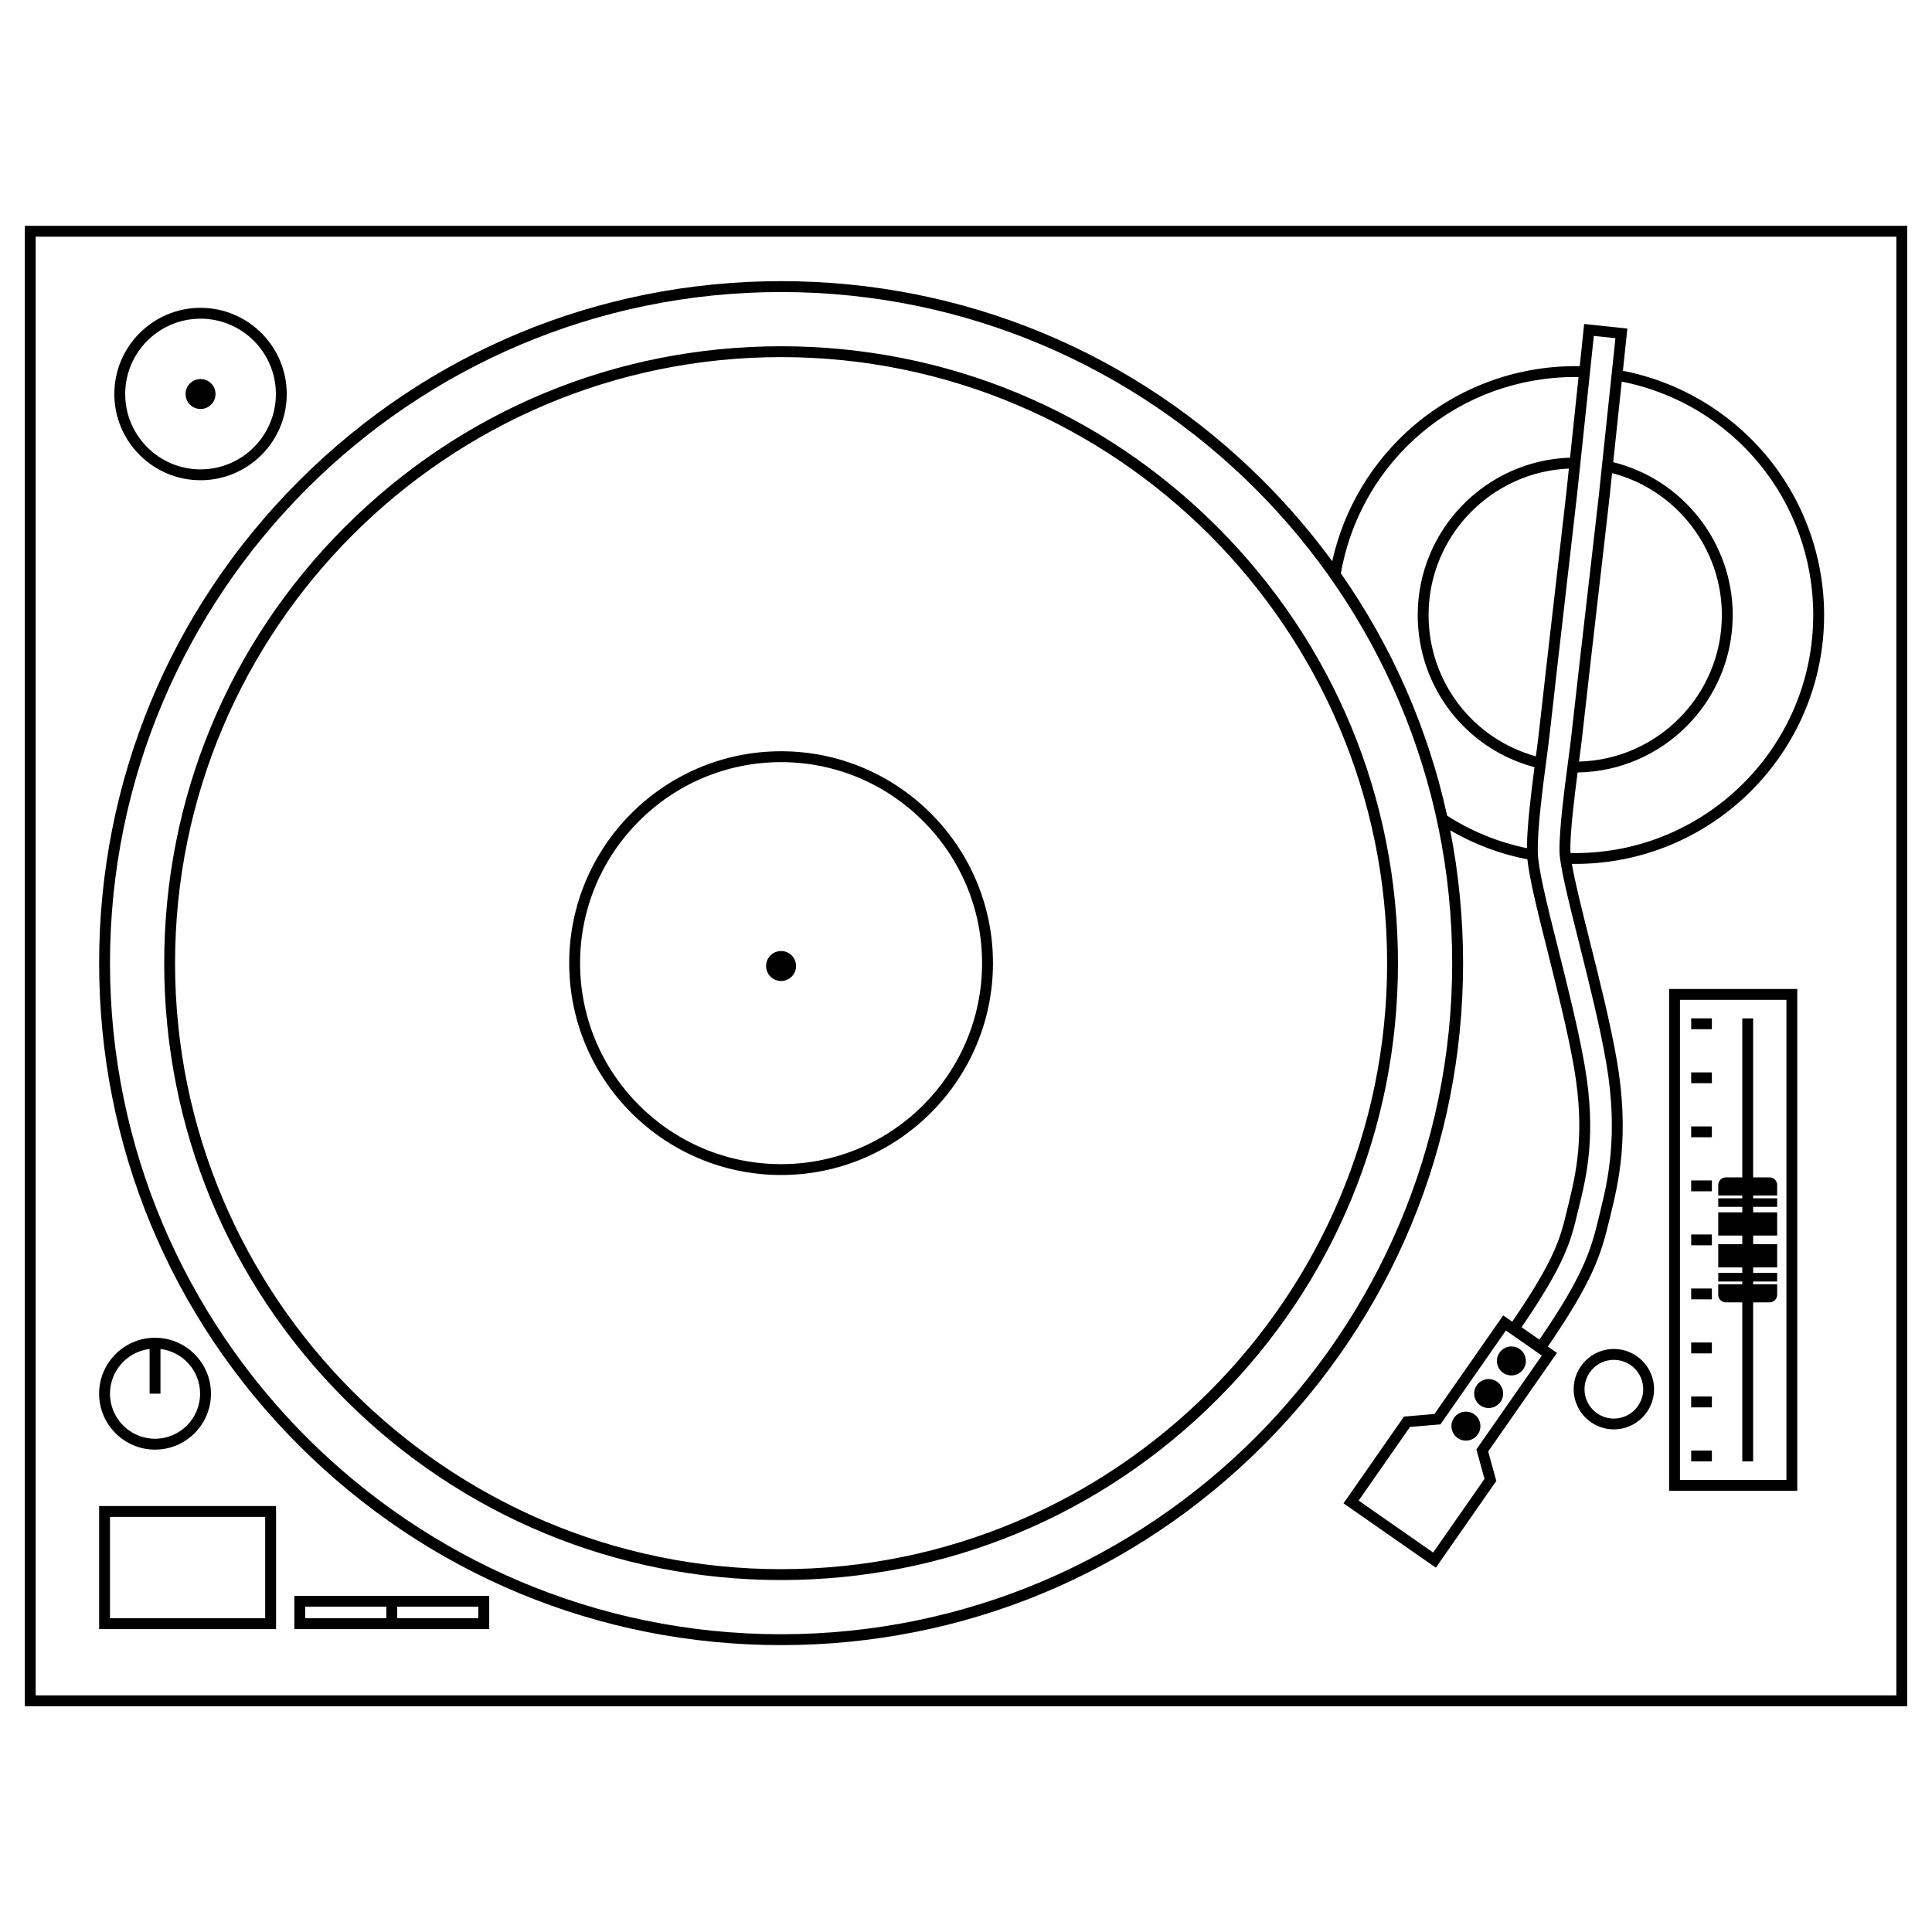 <svg height='300px' width='300px'  fill="#000000" xmlns="http://www.w3.org/2000/svg" xmlns:xlink="http://www.w3.org/1999/xlink" version="1.1" x="0px" y="0px" viewBox="0 0 100 100" enable-background="new 0 0 100 100" xml:space="preserve"><path d="M98.154,12.25v75.501H1.847V12.25H98.154 M98.716,11.688H1.285v76.626h97.431V11.688L98.716,11.688z M10.38,24.857  c-2.46,0-4.462-2.001-4.462-4.462c0-2.46,2.002-4.462,4.462-4.462s4.462,2.001,4.462,4.462  C14.843,22.855,12.841,24.857,10.38,24.857L10.38,24.857z M10.38,16.495c-2.15,0-3.9,1.75-3.9,3.9c0,2.151,1.75,3.9,3.9,3.9  c2.151,0,3.9-1.749,3.9-3.9C14.28,18.244,12.531,16.495,10.38,16.495L10.38,16.495z M40.429,60.818  c-6.047,0-10.967-4.919-10.967-10.967c0-6.047,4.919-10.966,10.967-10.966c6.047,0,10.967,4.919,10.967,10.966  C51.396,55.899,46.476,60.818,40.429,60.818L40.429,60.818z M40.429,39.448c-5.737,0-10.404,4.667-10.404,10.404  c0,5.737,4.667,10.404,10.404,10.404c5.736,0,10.403-4.667,10.403-10.404C50.833,44.115,46.166,39.448,40.429,39.448L40.429,39.448z   M83.533,73.985c-1.146,0-2.081-0.934-2.081-2.081s0.935-2.082,2.081-2.082c1.147,0,2.082,0.935,2.082,2.082  S84.68,73.985,83.533,73.985L83.533,73.985z M83.533,70.386c-0.838,0-1.519,0.681-1.519,1.519s0.681,1.52,1.519,1.52  s1.52-0.682,1.52-1.52S84.371,70.386,83.533,70.386L83.533,70.386z M14.288,84.322H5.131v-6.369h9.157V84.322L14.288,84.322z   M5.693,83.761h8.033v-5.245H5.693V83.761L5.693,83.761z M20.56,82.599h-0.562h-4.762v1.724h4.762h0.562h4.762v-1.724H20.56z   M19.997,83.761h-4.2v-0.6h4.2V83.761z M24.759,83.761H20.56v-0.6h4.199V83.761z M93.027,77.162h-6.634V51.189h6.634V77.162  L93.027,77.162z M86.955,76.601h5.51V51.752h-5.51V76.601L86.955,76.601z M78.658,69.826c-0.34-0.235-0.808-0.153-1.044,0.187  c-0.236,0.341-0.153,0.808,0.187,1.044c0.34,0.237,0.807,0.153,1.043-0.186C79.081,70.53,78.997,70.063,78.658,69.826z M76.305,73.2  c-0.34-0.236-0.807-0.153-1.044,0.187c-0.237,0.339-0.153,0.807,0.187,1.044c0.34,0.236,0.807,0.153,1.044-0.186  C76.728,73.904,76.645,73.438,76.305,73.2z M77.481,71.514c-0.34-0.236-0.807-0.153-1.043,0.187  c-0.237,0.34-0.153,0.807,0.186,1.044c0.34,0.236,0.807,0.152,1.043-0.187C77.904,72.218,77.822,71.75,77.481,71.514z   M91.986,61.879v-0.542c0-0.219-0.177-0.396-0.396-0.396h-0.848v-8.23H90.18v8.23h-0.848c-0.22,0-0.396,0.178-0.396,0.396v0.542  h1.244v0.144h-1.244v0.444h1.244v0.285h-1.244v1.199h1.244V64.4h-1.244V65.6h1.244v0.286h-1.244v0.444h1.244v0.143h-1.244v0.543  c0,0.219,0.177,0.396,0.396,0.396h0.848v8.23h0.562v-8.23h0.848c0.219,0,0.396-0.178,0.396-0.396v-0.543h-1.243V66.33h1.243v-0.444  h-1.243V65.6h1.243V64.4h-1.243v-0.449h1.243v-1.199h-1.243v-0.285h1.243v-0.444h-1.243v-0.144H91.986z M88.607,53.272V52.71h-1.072  v0.562H88.607L88.607,53.272z M88.607,75.643v-0.563h-1.072v0.563H88.607L88.607,75.643z M88.607,64.457v-0.562h-1.072v0.562H88.607  L88.607,64.457z M88.607,61.661v-0.562h-1.072v0.562H88.607L88.607,61.661z M88.607,58.865v-0.562h-1.072v0.562H88.607  L88.607,58.865z M88.607,56.068v-0.562h-1.072v0.562H88.607L88.607,56.068z M88.607,67.254v-0.562h-1.072v0.562H88.607  L88.607,67.254z M88.607,70.05v-0.562h-1.072v0.562H88.607L88.607,70.05z M88.607,72.846v-0.562h-1.072v0.562H88.607L88.607,72.846z   M40.429,49.225c-0.429,0-0.776,0.347-0.776,0.776c0,0.428,0.347,0.775,0.776,0.775c0.428,0,0.775-0.347,0.775-0.775  C41.204,49.572,40.858,49.225,40.429,49.225z M10.38,19.619c-0.428,0-0.775,0.347-0.775,0.775c0,0.429,0.347,0.775,0.775,0.775  c0.429,0,0.775-0.347,0.775-0.775C11.156,19.966,10.809,19.619,10.38,19.619z M8.025,69.242c-1.596,0-2.895,1.299-2.895,2.895  s1.299,2.895,2.895,2.895s2.895-1.299,2.895-2.895S9.621,69.242,8.025,69.242z M8.025,74.469c-1.286,0-2.332-1.046-2.332-2.332  c0-1.19,0.897-2.175,2.051-2.314v2.314h0.562v-2.314c1.153,0.14,2.051,1.124,2.051,2.314C10.357,73.423,9.311,74.469,8.025,74.469z   M94.416,31.834c0-3.062-1.094-6.031-3.078-8.357c-1.896-2.22-4.49-3.732-7.336-4.286c0.133-1.26,0.23-2.186,0.23-2.186  l-2.236-0.236c0,0-0.098,0.926-0.23,2.186c-0.077-0.001-0.154-0.003-0.232-0.003c-3.068,0-6.039,1.096-8.368,3.087  c-2.134,1.824-3.611,4.294-4.211,7.01c-1.07-1.461-2.259-2.852-3.565-4.158c-6.666-6.667-15.531-10.339-24.959-10.339  s-18.293,3.672-24.96,10.339C8.803,31.559,5.131,40.423,5.131,49.852c0,9.429,3.672,18.293,10.339,24.96  c6.667,6.667,15.532,10.339,24.96,10.339s18.293-3.672,24.959-10.339c6.667-6.667,10.34-15.531,10.34-24.96  c0-2.334-0.227-4.635-0.666-6.875c1.24,0.724,2.582,1.228,3.995,1.502c0.095,0.951,0.473,2.486,1.043,4.758  c0.493,1.96,1.051,4.182,1.37,6.023c0.599,3.454,0.082,5.562-0.295,7.102c-0.026,0.108-0.052,0.213-0.076,0.315  c-0.33,1.373-0.595,2.472-2.828,5.733l-0.467-0.325l-3.558,5.103l-1.577,0.134l-3.13,4.49l4.779,3.331l3.13-4.489l-0.42-1.526  l3.558-5.103l-0.47-0.328c2.305-3.363,2.742-4.717,3.169-6.495c0.023-0.099,0.049-0.2,0.074-0.305  c0.4-1.635,1.005-4.104,0.326-8.021c-0.333-1.924-0.902-4.188-1.405-6.187c-0.376-1.5-0.764-3.039-0.922-3.976  c0.058,0.001,0.115,0.003,0.174,0.003C88.636,44.717,94.416,38.938,94.416,31.834z M76.418,75.021l0.419,1.526l-2.657,3.812  l-3.856-2.688l2.657-3.812l1.577-0.134l3.387-4.858l1.86,1.297L76.418,75.021z M40.429,84.588  c-19.154,0-34.736-15.583-34.736-34.736s15.583-34.736,34.736-34.736c19.153,0,34.736,15.583,34.736,34.736  S59.583,84.588,40.429,84.588z M69.403,29.676c1.04-5.896,6.121-10.162,12.13-10.162c0.058,0,0.115,0.001,0.173,0.002  c-0.142,1.339-0.31,2.925-0.441,4.173c-4.371,0.142-7.884,3.74-7.884,8.145c0,3.715,2.476,6.924,6.043,7.875  c-0.182,1.4-0.385,3.077-0.391,4.192c-1.472-0.303-2.858-0.868-4.129-1.681C73.916,37.716,72.054,33.466,69.403,29.676z   M79.66,37.856c-0.032,0.306-0.092,0.755-0.161,1.277c0,0.004-0.001,0.01-0.002,0.014c-3.282-0.909-5.554-3.878-5.554-7.313  c0-4.075,3.229-7.409,7.262-7.581c-0.056,0.527-0.101,0.96-0.13,1.238c-0.03,0.286-0.232,2.037-0.467,4.064  C80.251,32.653,79.806,36.506,79.66,37.856z M81.738,48.832c0.499,1.987,1.064,4.24,1.394,6.141c0.659,3.8,0.072,6.2-0.317,7.79  l-0.006,0.022c-0.023,0.098-0.047,0.192-0.069,0.285c-0.41,1.71-0.831,3.014-3.06,6.27l-0.923-0.643  c2.273-3.324,2.547-4.464,2.889-5.89c0.021-0.086,0.043-0.175,0.065-0.266l0.012-0.047c0.389-1.587,0.921-3.761,0.302-7.331  c-0.323-1.864-0.883-4.096-1.378-6.064c-0.644-2.558-1.034-4.17-1.051-4.996c-0.024-1.211,0.256-3.342,0.461-4.897l0.004-0.024  c0.067-0.515,0.126-0.959,0.159-1.266c0.146-1.344,0.588-5.18,0.943-8.262l0.004-0.034c0.255-2.207,0.438-3.791,0.467-4.071  c0.144-1.363,0.683-6.459,0.862-8.163l1.118,0.118c-0.18,1.704-0.718,6.799-0.862,8.162c-0.031,0.297-0.233,2.051-0.468,4.082  l-0.016,0.13c-0.351,3.044-0.788,6.833-0.932,8.159c-0.035,0.327-0.095,0.785-0.165,1.316c-0.189,1.434-0.474,3.602-0.452,4.728  c0.016,0.757,0.502,2.694,1.018,4.744L81.738,48.832z M83.442,24.488c3.313,0.859,5.681,3.887,5.681,7.346  c0,4.119-3.299,7.48-7.393,7.585c0.07-0.532,0.13-0.991,0.166-1.321c0.146-1.343,0.589-5.191,0.946-8.284  c0.244-2.117,0.438-3.79,0.468-4.088C83.341,25.449,83.386,25.016,83.442,24.488z M81.282,44.071  c-0.019-0.95,0.195-2.712,0.374-4.088c4.438-0.066,8.029-3.695,8.029-8.149c0-3.743-2.581-7.019-6.185-7.912  c0.133-1.248,0.3-2.832,0.441-4.17c5.763,1.139,9.911,6.164,9.911,12.082c0,6.793-5.526,12.321-12.32,12.321  c-0.083,0-0.165-0.003-0.248-0.005C81.284,44.123,81.283,44.095,81.282,44.071z M40.429,17.922c-8.529,0-16.547,3.321-22.578,9.352  c-6.031,6.031-9.352,14.049-9.352,22.578c0,8.529,3.321,16.548,9.352,22.578c6.031,6.031,14.049,9.353,22.578,9.353  s16.547-3.321,22.578-9.353c6.031-6.03,9.352-14.049,9.352-22.578c0-8.529-3.32-16.547-9.352-22.578  C56.977,21.243,48.958,17.922,40.429,17.922z M40.429,81.22c-17.296,0-31.368-14.072-31.368-31.368s14.072-31.368,31.368-31.368  c17.297,0,31.368,14.072,31.368,31.368S57.726,81.22,40.429,81.22z"></path></svg>